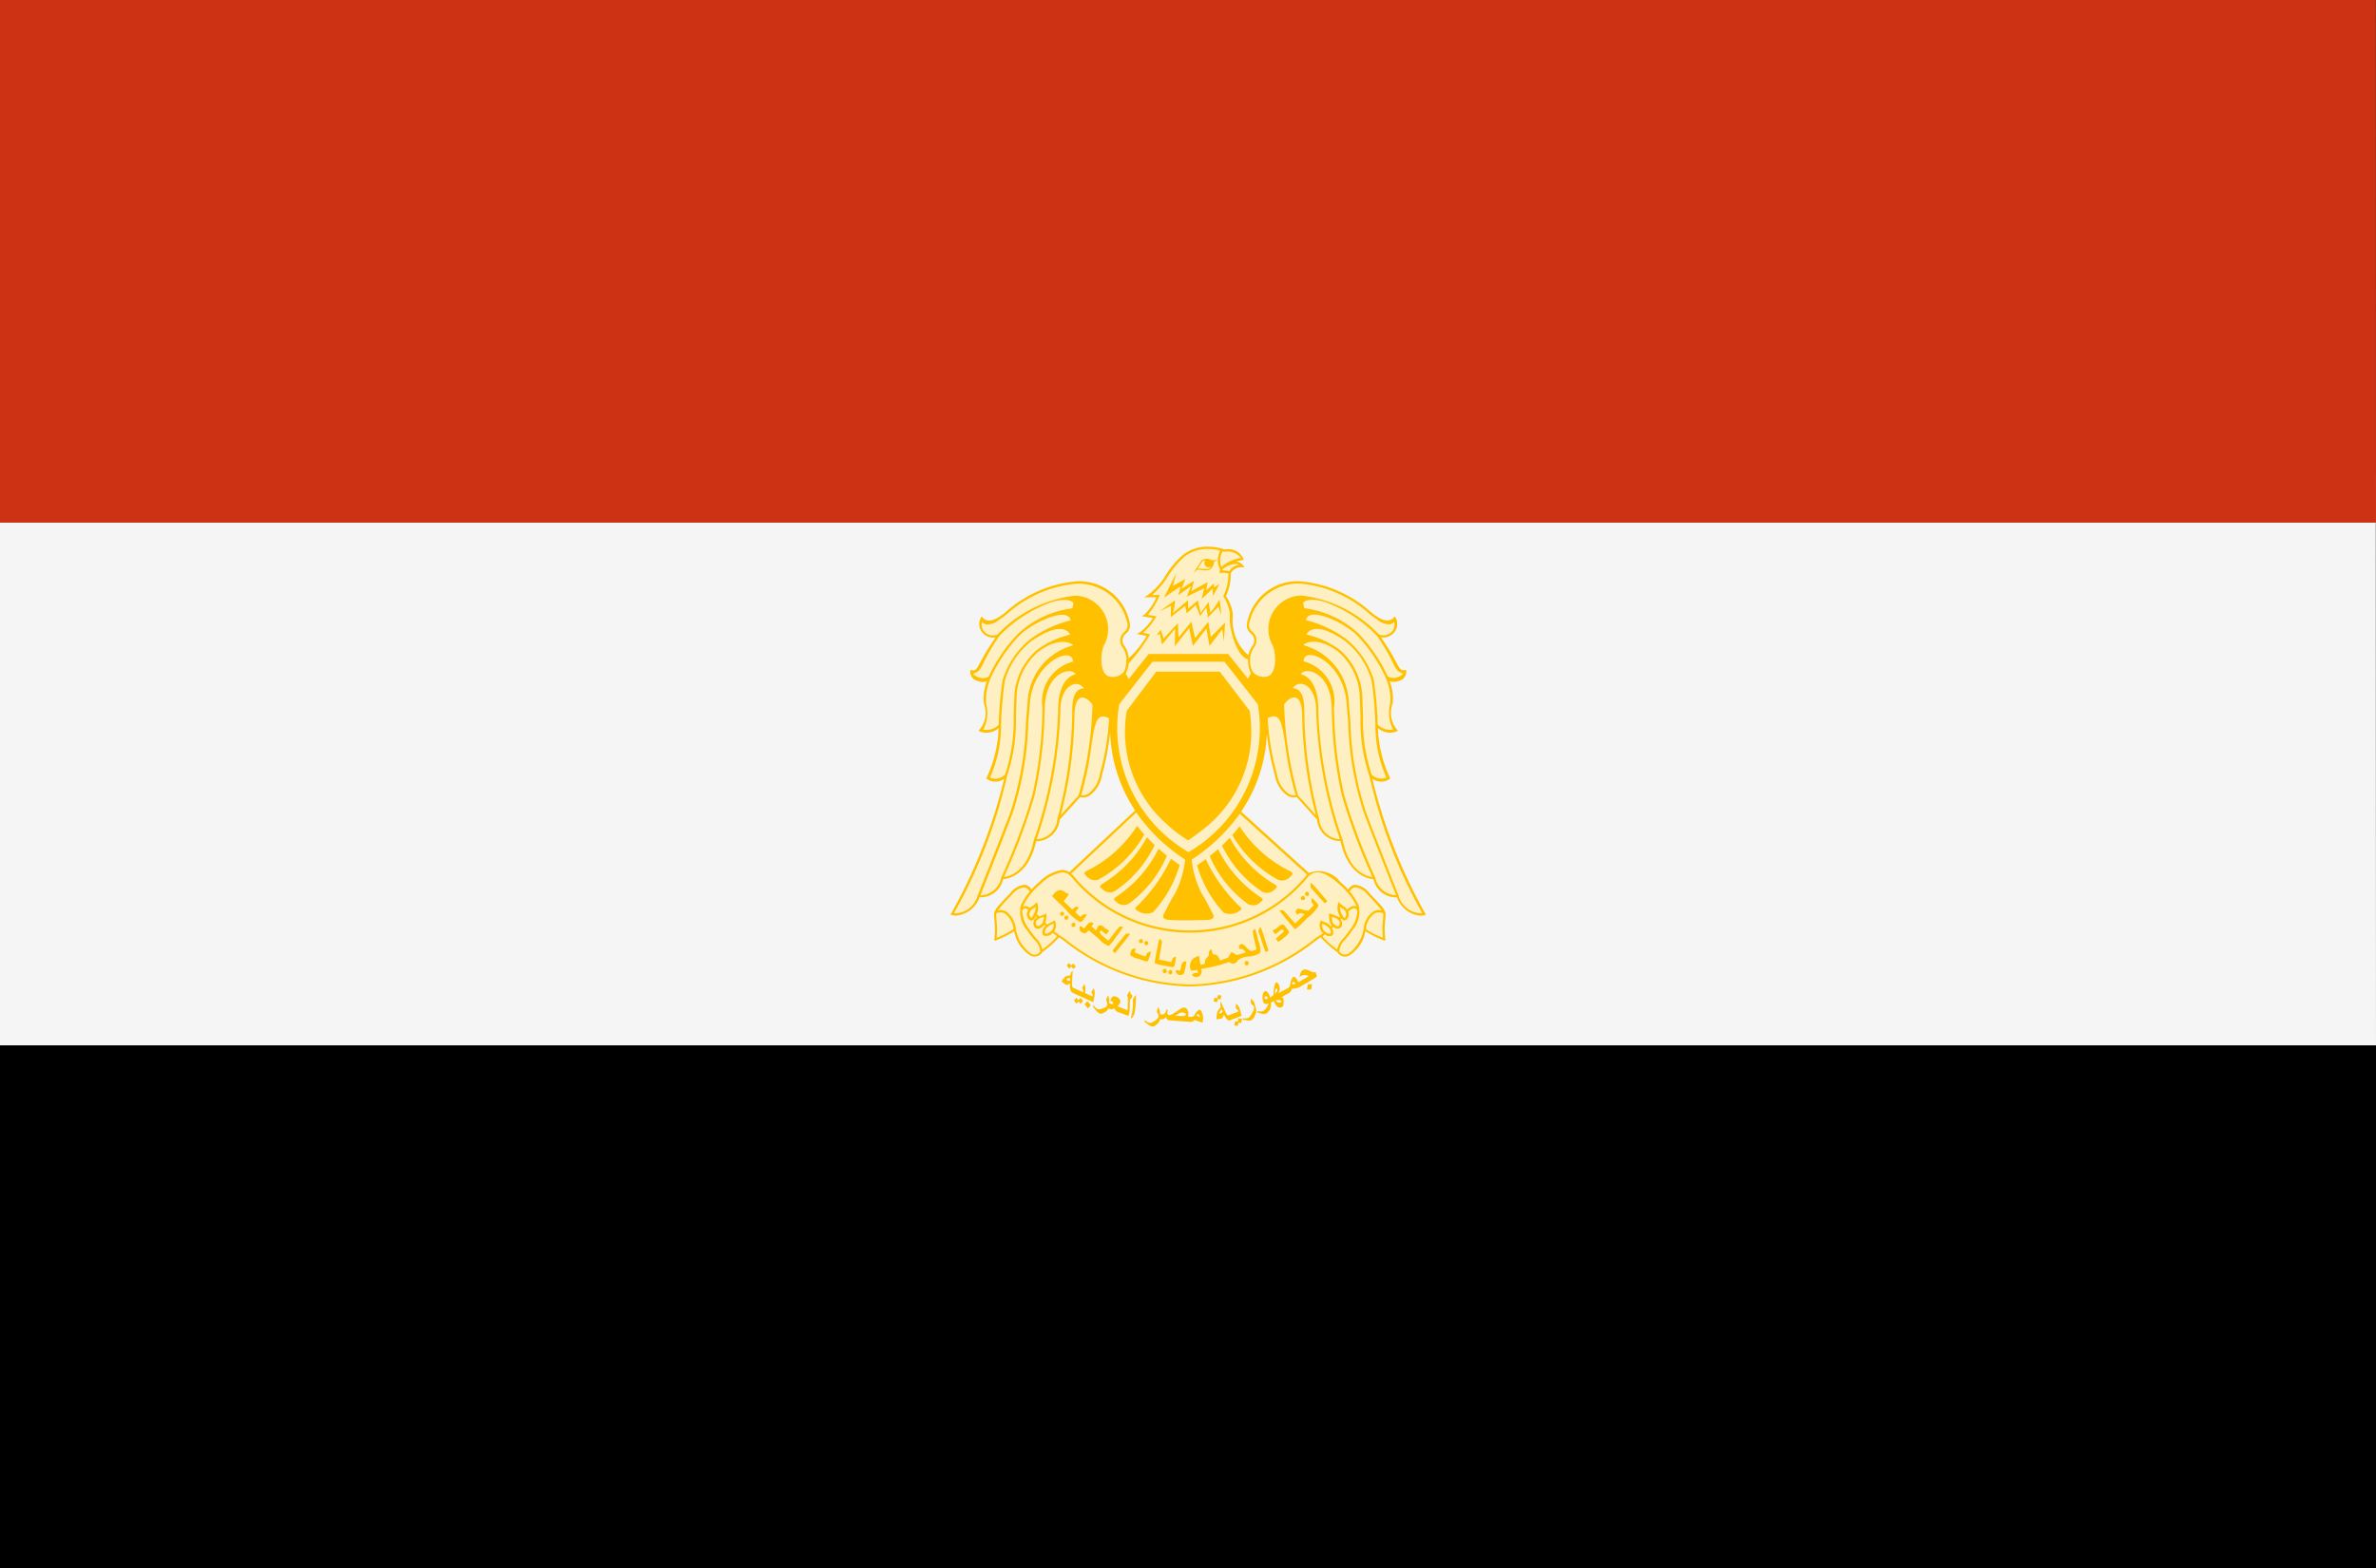 <svg id="country_egypt" xmlns="http://www.w3.org/2000/svg" width="100" height="66" viewBox="0 0 100 66">
  <rect x="0" y="0" width="100" height="66" fill="#333333" stroke="none"/>
<defs>
    <style>
      .cls-1 {
        fill: #f5f5f5;
      }

      .cls-1, .cls-2, .cls-3, .cls-4 {
        fill-rule: evenodd;
      }

      .cls-2 {
        fill: #cd3214;
      }

      .cls-3 {
        fill: #fff0c4;
      }

      .cls-4 {
        fill: #ffc000;
      }
    </style>
  </defs>
  <path class="cls-1" d="M0,20H99.99L100,45H0V20Z"/>
  <rect y="44" width="100" height="22"/>
  <path class="cls-2" d="M0,0H99.99L100,22H0V0Z"/>
  <path class="cls-3" d="M60,38.495l-0.053.018a0.575,0.575,0,0,1-.176.024,1.154,1.154,0,0,1-.983-0.771A0.968,0.968,0,0,1,57.8,37c-0.182-.012-1.076-0.143-1.385-1.6a0.993,0.993,0,0,1-.99-0.908l-0.859-.948A0.541,0.541,0,0,1,54.2,33.5a1.287,1.287,0,0,1-.548-0.87,10.331,10.331,0,0,1-.333-1.686,6.293,6.293,0,0,1-1.087,3.223l2.846,2.574a1.129,1.129,0,0,1,1.323.382l0.043,0.037a2.676,2.676,0,0,1,.29.285l0.012-.016a0.384,0.384,0,0,1,.283-0.185,0.887,0.887,0,0,1,.607.36c0.684,0.716.7,0.73,0.663,1.049l0,0.044a3.435,3.435,0,0,0,0,.836c0.013,0.087-.065.049-0.065,0.049a3.8,3.8,0,0,1-.773-0.386,1.514,1.514,0,0,1-.689,1.033,0.379,0.379,0,0,1-.493-0.149,4.255,4.255,0,0,1-.7-0.626c-0.045.026-.135,0.092-0.23,0.162a8.793,8.793,0,0,1-5.2,1.907H49.99a8.79,8.79,0,0,1-5.2-1.907c-0.095-.069-0.185-0.136-0.23-0.161a4.255,4.255,0,0,1-.7.625,0.378,0.378,0,0,1-.493.149,1.513,1.513,0,0,1-.69-1.032,3.8,3.8,0,0,1-.772.386c-0.077.04-.065-0.049-0.065-0.049a3.419,3.419,0,0,0,0-.836l0-.044c-0.033-.319-0.02-0.333.663-1.049a0.9,0.9,0,0,1,.607-0.36,0.383,0.383,0,0,1,.283.186L43.4,37.443a2.616,2.616,0,0,1,.289-0.285l0.045-.039a1.719,1.719,0,0,1,.944-0.5A0.582,0.582,0,0,1,45,36.7l2.761-2.595a6.3,6.3,0,0,1-1.052-3.257,10.3,10.3,0,0,1-.344,1.777,1.286,1.286,0,0,1-.549.869,0.543,0.543,0,0,1-.369.051l-0.86.947a0.994,0.994,0,0,1-.992.908c-0.31,1.452-1.205,1.583-1.388,1.595a0.97,0.97,0,0,1-.992.764,1.156,1.156,0,0,1-.984.771,0.578,0.578,0,0,1-.176-0.024L40,38.491l0.027-.049a22.126,22.126,0,0,0,2.232-5.676,0.61,0.61,0,0,1-.755-0.008,5.328,5.328,0,0,0,.52-2.124,0.758,0.758,0,0,1-.848.119,1.093,1.093,0,0,0,.228-1.146,1.936,1.936,0,0,1,.128-0.941,0.522,0.522,0,0,1-.371-0.009c-0.028-.008-0.055-0.016-0.079-0.021a0.4,0.4,0,0,1-.245-0.445c0.364,0.087.184-.115,1.059-1.37a0.6,0.6,0,0,1-.581-0.238,0.536,0.536,0,0,1,0-.643s0.18,0.361.7,0.038l0.1-.065c0.046-.029.119-0.087,0.212-0.161a5.124,5.124,0,0,1,2.974-1.29,2.156,2.156,0,0,1,2.248,1.8,0.438,0.438,0,0,1-.16.389,0.378,0.378,0,0,0-.044.567,1.035,1.035,0,0,1,.162.483,4.11,4.11,0,0,0,.747-0.943l-0.419-.083,0.124-.062A2.084,2.084,0,0,0,48.514,26l-0.466-.079,0.112-.066a2.2,2.2,0,0,0,.5-0.728H48.149l0.149-.089a2.866,2.866,0,0,0,.771-0.855,3.751,3.751,0,0,1,.725-0.849A1.644,1.644,0,0,1,50.828,23h0a2.24,2.24,0,0,1,.595.083h0l0.03,0.009c0.039,0.012.068,0.022,0.082,0.028a0.707,0.707,0,0,1,.793.388l0.008,0.048-0.048.007a2.416,2.416,0,0,0-.284.066h0.007a0.411,0.411,0,0,1,.292.152l0.069,0.082-0.107,0a0.509,0.509,0,0,0-.47.247l-0.009.027a2,2,0,0,1-.2.944,1.619,1.619,0,0,1,.289.758c0,0.048,0,.112-0.006.185a1.954,1.954,0,0,0,.659,1.55,1.05,1.05,0,0,1,.146-0.36,0.379,0.379,0,0,0-.044-0.567,0.439,0.439,0,0,1-.159-0.389,2.154,2.154,0,0,1,2.244-1.8,5.108,5.108,0,0,1,2.969,1.291c0.092,0.073.165,0.132,0.211,0.161l0.1,0.065c0.52,0.323.7-.038,0.7-0.038a0.537,0.537,0,0,1,0,.643,0.6,0.6,0,0,1-.58.238c0.874,1.256.693,1.457,1.057,1.371a0.4,0.4,0,0,1-.245.446c-0.024.005-.051,0.013-0.079,0.021a0.52,0.52,0,0,1-.37.009,1.941,1.941,0,0,1,.128.941,1.1,1.1,0,0,0,.227,1.147,0.755,0.755,0,0,1-.847-0.12,5.342,5.342,0,0,0,.519,2.125,0.608,0.608,0,0,1-.754.008,22.17,22.17,0,0,0,2.229,5.68Z"/>
  <path class="cls-4" d="M60.01,38.5l-0.053.018a0.575,0.575,0,0,1-.176.024,1.154,1.154,0,0,1-.983-0.771,0.968,0.968,0,0,1-.99-0.765c-0.182-.011-1.076-0.143-1.385-1.6a0.993,0.993,0,0,1-.99-0.908l-0.858-.948a0.54,0.54,0,0,1-.369-0.051,1.287,1.287,0,0,1-.548-0.87,10.54,10.54,0,0,1-.339-1.755,6.3,6.3,0,0,1-1.083,3.29l2.855,2.582a1.129,1.129,0,0,1,1.315.375l0.043,0.037a2.671,2.671,0,0,1,.29.285l0.012-.016a0.384,0.384,0,0,1,.283-0.185,0.887,0.887,0,0,1,.607.36c0.684,0.716.7,0.73,0.663,1.049l0,0.044a3.435,3.435,0,0,0,0,.836c0.013,0.087-.065.049-0.065,0.049a3.8,3.8,0,0,1-.773-0.386,1.513,1.513,0,0,1-.689,1.032,0.379,0.379,0,0,1-.493-0.149,4.264,4.264,0,0,1-.7-0.626c-0.045.026-.135,0.093-0.23,0.162a8.794,8.794,0,0,1-5.2,1.907H50a8.79,8.79,0,0,1-5.2-1.907c-0.095-.069-0.185-0.136-0.23-0.162a4.252,4.252,0,0,1-.7.625,0.378,0.378,0,0,1-.493.149,1.512,1.512,0,0,1-.69-1.032,3.8,3.8,0,0,1-.772.386c-0.077.04-.065-0.049-0.065-0.049a3.429,3.429,0,0,0,0-.836l0-.044c-0.033-.319-0.02-0.333.663-1.049a0.9,0.9,0,0,1,.607-0.36,0.384,0.384,0,0,1,.283.186l0.012,0.016a2.616,2.616,0,0,1,.289-0.285l0.045-.039a1.719,1.719,0,0,1,.944-0.5,0.582,0.582,0,0,1,.314.094l2.768-2.6a6.308,6.308,0,0,1-1.051-3.308,10.615,10.615,0,0,1-.347,1.829,1.286,1.286,0,0,1-.549.869,0.542,0.542,0,0,1-.369.051l-0.86.947a0.994,0.994,0,0,1-.992.908c-0.31,1.452-1.205,1.583-1.388,1.595a0.97,0.97,0,0,1-.992.764,1.156,1.156,0,0,1-.984.771,0.573,0.573,0,0,1-.176-0.024L40.006,38.5l0.027-.049a22.122,22.122,0,0,0,2.233-5.676,0.61,0.61,0,0,1-.755-0.008,5.328,5.328,0,0,0,.52-2.124,0.758,0.758,0,0,1-.848.119,1.093,1.093,0,0,0,.228-1.146,1.936,1.936,0,0,1,.128-0.941,0.522,0.522,0,0,1-.371-0.009c-0.028-.008-0.055-0.016-0.079-0.021a0.4,0.4,0,0,1-.245-0.445c0.364,0.087.184-.115,1.059-1.37a0.6,0.6,0,0,1-.581-0.238,0.535,0.535,0,0,1,0-.643s0.18,0.361.7,0.038l0.1-.065c0.047-.029.119-0.087,0.212-0.161a5.123,5.123,0,0,1,2.974-1.29,2.156,2.156,0,0,1,2.248,1.8,0.438,0.438,0,0,1-.16.389,0.378,0.378,0,0,0-.044.567,0.994,0.994,0,0,1,.151.484,3.945,3.945,0,0,0,.758-0.944l-0.419-.083,0.124-.062a2.082,2.082,0,0,0,.557-0.607l-0.466-.079,0.112-.066a2.2,2.2,0,0,0,.5-0.728H48.155l0.149-.089a2.867,2.867,0,0,0,.771-0.855,3.749,3.749,0,0,1,.725-0.849,1.643,1.643,0,0,1,1.033-.337h0a2.237,2.237,0,0,1,.595.083h0l0.03,0.009c0.04,0.012.068,0.022,0.082,0.027a0.707,0.707,0,0,1,.793.388l0.008,0.048-0.048.007a2.459,2.459,0,0,0-.284.066H52.02a0.411,0.411,0,0,1,.292.152l0.069,0.082-0.107,0a0.509,0.509,0,0,0-.47.247l-0.009.027a2,2,0,0,1-.2.944,1.619,1.619,0,0,1,.289.758c0,0.048,0,.112-0.006.185a1.942,1.942,0,0,0,.66,1.546,1.047,1.047,0,0,1,.144-0.355,0.379,0.379,0,0,0-.044-0.567,0.439,0.439,0,0,1-.159-0.389,2.154,2.154,0,0,1,2.244-1.8,5.109,5.109,0,0,1,2.969,1.291c0.092,0.074.165,0.132,0.211,0.161L58,25.983c0.52,0.323.7-.038,0.7-0.038a0.537,0.537,0,0,1,0,.643,0.6,0.6,0,0,1-.58.238c0.874,1.256.693,1.457,1.057,1.371a0.4,0.4,0,0,1-.244.446c-0.024.005-.051,0.013-0.079,0.021a0.521,0.521,0,0,1-.37.009,1.941,1.941,0,0,1,.128.941,1.1,1.1,0,0,0,.227,1.147,0.755,0.755,0,0,1-.846-0.12,5.341,5.341,0,0,0,.518,2.125,0.608,0.608,0,0,1-.754.008,22.177,22.177,0,0,0,2.229,5.68Zm-2.141-1.589h0l0.013,0.029a0.921,0.921,0,0,0,.876.741c-0.144-.361-1-2.511-1.358-3.471a13.3,13.3,0,0,1-.657-3.8c-0.021-.266-0.046-0.545-0.069-0.838-0.137-1.737-1.809-2.425-1.808-1.736a1.735,1.735,0,0,1,1.277,1.952c0,0.046,0,.105.006,0.176a17.367,17.367,0,0,0,.421,3.494A25.515,25.515,0,0,0,57.869,36.915ZM56.49,35.306l0.007,0,0.01,0.048c0.271,1.344,1.016,1.533,1.255,1.559a25.225,25.225,0,0,1-1.284-3.424,17.454,17.454,0,0,1-.424-3.514c0-.071,0-0.13-0.006-0.176-0.027-1.516-1.115-1.751-1.3-1.422,0.269,0.066.756,0.357,0.738,1.608A18.274,18.274,0,0,0,56.49,35.306Zm-0.968-.835a0.906,0.906,0,0,0,.873.851,18.388,18.388,0,0,1-1-5.341c0.028-1.18-.729-1.42-0.982-1.014,0.187,0.017.5,0.079,0.484,1.045a17.786,17.786,0,0,0,.624,4.458h0Zm-0.89-.991,0.752,0.837a17.562,17.562,0,0,1-.581-4.306c-0.051-.913-0.5-0.711-0.756-0.363A15.348,15.348,0,0,0,54.632,33.48Zm-0.882-.867a1.224,1.224,0,0,0,.5.808,0.445,0.445,0,0,0,.283.049,13.788,13.788,0,0,1-.422-1.971c-0.154-1.178-.246-1.515-0.757-1.273A11.038,11.038,0,0,0,53.75,32.613ZM58.2,39.47a3.52,3.52,0,0,1,.008-0.776l0-.044a0.558,0.558,0,0,0,0-.211l-0.007,0a0.421,0.421,0,0,0-.356.012,0.917,0.917,0,0,0-.361.658A3.464,3.464,0,0,0,58.2,39.47Zm-1.457.676a1.6,1.6,0,0,0,.649-1.05h0a1.006,1.006,0,0,1,.411-0.731,0.491,0.491,0,0,1,.352-0.043,6.2,6.2,0,0,0-.58-0.646,0.809,0.809,0,0,0-.533-0.331,0.3,0.3,0,0,0-.213.148l-0.024.032a2.559,2.559,0,0,1,.374.575,1.162,1.162,0,0,1-.244,1.032,4.842,4.842,0,0,1-.316.414,0.755,0.755,0,0,0-.253.5A0.284,0.284,0,0,0,56.74,40.146Zm-0.465-.182a0.941,0.941,0,0,1,.269-0.478,4.762,4.762,0,0,0,.31-0.406,1.31,1.31,0,0,0,.27-0.761,0.2,0.2,0,0,0-.133-0.094,0.488,0.488,0,0,0-.25.15,0.312,0.312,0,0,1-.026.277c-0.105.138-.194,0.1-0.262,0.012l-0.035.035a0.277,0.277,0,0,1,.022.328,0.214,0.214,0,0,1-.321-0.017c-0.028.028-.045,0.043-0.068,0.066a0.268,0.268,0,0,1,.031.295,0.271,0.271,0,0,1-.315-0.043l-0.034.026-0.078.059A3.6,3.6,0,0,0,56.276,39.963Zm0.382-1.5a0.274,0.274,0,0,0-.114-0.189q-0.066-.055-0.137-0.1a0.411,0.411,0,0,0,.018.2,1.078,1.078,0,0,0,.117.229,0.133,0.133,0,0,0,.038.034,0.091,0.091,0,0,0,.048-0.046A0.2,0.2,0,0,0,56.657,38.462Zm-0.3.488A0.184,0.184,0,0,0,56.3,38.7a0.392,0.392,0,0,0-.207-0.093l-0.05-.009h0a1.732,1.732,0,0,0,.052.242,0.619,0.619,0,0,0,.114.108,0.2,0.2,0,0,0,.086.036,0.061,0.061,0,0,0,.06-0.03h0Zm-0.72-.065h0c0,0.007,0,.014,0,0.022a0.446,0.446,0,0,0,.064.243,0.534,0.534,0,0,0,.194.137,0.109,0.109,0,0,0,.109,0,0.222,0.222,0,0,0,0-.092,0.345,0.345,0,0,0-.12-0.183h0a0.627,0.627,0,0,0-.19-0.109l-0.051-.015h0ZM43.87,39.963a3.579,3.579,0,0,0,.621-0.553l-0.078-.059c-0.035-.026-0.07-0.053-0.11-0.085a0.329,0.329,0,0,1-.4.1A0.321,0.321,0,0,1,44,38.977l-0.046-.048c-0.067.078-.255,0.264-0.407,0.1h0a0.293,0.293,0,0,1,.059-0.4,0.277,0.277,0,0,1,.033-0.015l-0.045-.045c-0.07.136-.181,0.275-0.323,0.089A0.319,0.319,0,0,1,43.28,38.3a0.422,0.422,0,0,0-.124-0.072h0a0.2,0.2,0,0,0-.133.094,1.313,1.313,0,0,0,.271.761,4.8,4.8,0,0,0,.31.406A0.94,0.94,0,0,1,43.87,39.963ZM44.292,38.9a0.624,0.624,0,0,0-.19.109h0a0.346,0.346,0,0,0-.12.183,0.218,0.218,0,0,0,0,.092,0.109,0.109,0,0,0,.109,0,0.534,0.534,0,0,0,.194-0.137,0.445,0.445,0,0,0,.064-0.243c0-.007,0-0.014,0-0.021h0ZM43.937,38.6h0l-0.05.009a0.393,0.393,0,0,0-.207.093,0.184,0.184,0,0,0-.056.251h0a0.061,0.061,0,0,0,.06.03,0.2,0.2,0,0,0,.086-0.036,0.619,0.619,0,0,0,.114-0.108A1.717,1.717,0,0,0,43.937,38.6Zm-0.358-.428h0q-0.071.049-.137,0.1a0.274,0.274,0,0,0-.114.189,0.2,0.2,0,0,0,.029.124,0.092,0.092,0,0,0,.048.046,0.133,0.133,0,0,0,.038-0.034,1.065,1.065,0,0,0,.117-0.229,0.411,0.411,0,0,0,.019-0.2h0Zm-1.642.27a0.56,0.56,0,0,0,0,.211l0,0.045a3.507,3.507,0,0,1,.008.776,3.159,3.159,0,0,0,.711-0.37,0.912,0.912,0,0,0-.36-0.653,0.417,0.417,0,0,0-.355-0.012Zm1.381-.946a0.3,0.3,0,0,0-.213-0.148,0.819,0.819,0,0,0-.533.331,6.2,6.2,0,0,0-.58.646,0.49,0.49,0,0,1,.352.043,1.006,1.006,0,0,1,.411.731h0a1.6,1.6,0,0,0,.65,1.05,0.281,0.281,0,0,0,.376-0.1,0.756,0.756,0,0,0-.253-0.5,4.857,4.857,0,0,1-.316-0.414,1.164,1.164,0,0,1-.245-1.03,2.55,2.55,0,0,1,.375-0.578C43.334,37.514,43.326,37.5,43.317,37.492Zm1.369-.774h0a1.648,1.648,0,0,0-.884.481l-0.045.039a2.068,2.068,0,0,0-.295.294l-0.006.006h0a2.418,2.418,0,0,0-.4.6c0,0.009,0,.018-0.007.027a0.2,0.2,0,0,1,.1-0.033,0.359,0.359,0,0,1,.2.084c0.009-.008.011-0.017,0.021-0.025a1.178,1.178,0,0,0,.27-0.222,0.643,0.643,0,0,1,.02.443l-0.025.058,0.092,0.095a1.355,1.355,0,0,0,.312-0.118,1.024,1.024,0,0,1-.046.394l0.068,0.07a3.263,3.263,0,0,0,.331-0.179,0.5,0.5,0,0,1-.023.469c0.036,0.029.067,0.053,0.1,0.076s0.069,0.051.112,0.085a1.686,1.686,0,0,1,.275.184,8.648,8.648,0,0,0,5.217,1.889h0.075a8.7,8.7,0,0,0,5.142-1.889,1.678,1.678,0,0,1,.275-0.184c0.043-.035.079-0.061,0.112-0.086l0.008-.006a0.66,0.66,0,0,1-.061-0.043,0.5,0.5,0,0,1-.032-0.5c0.038,0.067.185,0.053,0.362,0.2a0.358,0.358,0,0,1,.044.068l0.05-.049C56.02,38.915,56,38.892,56,38.892a1.032,1.032,0,0,1-.059-0.448,2.187,2.187,0,0,1,.423.17l0.037-.038c-0.037-.067-0.067-0.135-0.08-0.167a0.643,0.643,0,0,1,.02-0.443,1.181,1.181,0,0,0,.271.221,0.445,0.445,0,0,1,.085.1,0.491,0.491,0,0,1,.3-0.159,0.2,0.2,0,0,1,.1.033c0-.009,0-0.019-0.008-0.028a2.417,2.417,0,0,0-.4-0.594h0l-0.007-.007a2.132,2.132,0,0,0-.295-0.294L56.345,37.2c-0.26-.226-0.867-0.755-1.285-0.3a6.456,6.456,0,0,1-9.975,0A0.51,0.51,0,0,0,44.686,36.719Zm0.39,0.057a0.636,0.636,0,0,1,.078.058,6.362,6.362,0,0,0,9.837,0c0.008-.008.016-0.011,0.024-0.019l-2.838-2.566a7.372,7.372,0,0,1-2.024,1.929,3.931,3.931,0,0,0,.425,1.43,8.906,8.906,0,0,1,.428.788c0.035,0.064.222,0.3-.207,0.325l-0.783.015s-0.5,0-.787-0.015c-0.428-.03-0.241-0.261-0.206-0.325a8.812,8.812,0,0,1,.428-0.788,3.942,3.942,0,0,0,.426-1.433A7.354,7.354,0,0,1,47.822,34.2Zm4.943-.91a6.041,6.041,0,0,0,2.919-6.224l-1.406-1.793H48.505l-1.4,1.793A6.045,6.045,0,0,0,50.019,35.866Zm-4.24-2.444a1.223,1.223,0,0,0,.5-0.807,11.014,11.014,0,0,0,.4-2.386c-0.511-.241-0.6.095-0.758,1.272a13.762,13.762,0,0,1-.422,1.97A0.447,0.447,0,0,0,45.779,33.421Zm-0.386.059a15.3,15.3,0,0,0,.586-3.829c-0.261-.348-0.706-0.55-0.757.362a17.511,17.511,0,0,1-.582,4.3Zm-0.892.99h0a17.732,17.732,0,0,0,.625-4.455c-0.017-.966.3-1.028,0.485-1.044-0.253-.406-1.011-0.166-0.984,1.013a18.333,18.333,0,0,1-1,5.337A0.907,0.907,0,0,0,44.5,34.471Zm-0.987.881,0.01-.047,0.007,0a18.22,18.22,0,0,0,1-5.32c-0.018-1.25.47-1.541,0.739-1.607-0.181-.328-1.27-0.093-1.3,1.421,0,0.046,0,.1-0.006.175a17.4,17.4,0,0,1-.424,3.512,25.167,25.167,0,0,1-1.287,3.422C42.5,36.883,43.243,36.694,43.514,35.351Zm-1.378,1.59,0.013-.029h0a25.487,25.487,0,0,0,1.3-3.448,17.312,17.312,0,0,0,.422-3.492c0-.071,0-0.13.006-0.176a1.734,1.734,0,0,1,1.28-1.95c0-.688-1.674,0-1.811,1.735-0.024.293-.048,0.571-0.069,0.837a13.251,13.251,0,0,1-.658,3.8c-0.359.96-1.216,3.108-1.36,3.468A0.923,0.923,0,0,0,42.137,36.942Zm-1.991,1.5a1.011,1.011,0,0,0,1-.744c0.027-.067.993-2.483,1.38-3.517a13.182,13.182,0,0,0,.653-3.77c0.022-.266.044-0.545,0.07-0.838a2.576,2.576,0,0,1,1.817-2.382c0.043-.016.076-0.029,0.1-0.041-0.064-.069-0.6-0.384-1.482.294a2.628,2.628,0,0,0-.9,2.008c-0.015.255-.021,0.5-0.027,0.736a7.17,7.17,0,0,1-.37,2.454h0A21.213,21.213,0,0,1,40.146,38.442Zm1.521-5.715A0.558,0.558,0,0,0,42.3,32.6a7.1,7.1,0,0,0,.362-2.416c0.006-.237.012-0.483,0.027-0.739a2.751,2.751,0,0,1,.94-2.076,3.755,3.755,0,0,1,1.3-.629l0.113-.035c0,0.04-.219-0.69-1.612.267a3.258,3.258,0,0,0-1.137,1.67,15.8,15.8,0,0,0-.162,1.877h0A5.352,5.352,0,0,1,41.667,32.727ZM41.5,29.6a1.545,1.545,0,0,1-.116,1.113,0.728,0.728,0,0,0,.649-0.207,16.006,16.006,0,0,1,.163-1.873A3.564,3.564,0,0,1,43.369,26.9a4.853,4.853,0,0,1,1.692-.789c-0.128-.622-1.671.143-2.156,0.638A6.5,6.5,0,0,0,41.7,28.526l0,0,0,0A2.3,2.3,0,0,0,41.5,29.6Zm-0.54-1.237a0.552,0.552,0,0,0,.651.123h0a6.607,6.607,0,0,1,1.225-1.8,4.089,4.089,0,0,1,2.3-1.08v0c0.015-.077.029-0.139,0.039-0.172,0.038-.133-0.3-0.291-0.949-0.076a5.741,5.741,0,0,0-2.173,1.418h0C41.2,28.027,41.413,28.2,40.961,28.358Zm6.451-.578a0.923,0.923,0,0,0-.143-0.505,0.471,0.471,0,0,1,.054-0.681,0.35,0.35,0,0,0,.137-0.308A2.106,2.106,0,0,0,45.3,24.569a5.041,5.041,0,0,0-2.911,1.269c-0.1.078-.169,0.135-0.22,0.167l-0.1.064a0.81,0.81,0,0,1-.567.217,0.312,0.312,0,0,1-.167-0.112,0.409,0.409,0,0,0,.049.358,0.487,0.487,0,0,0,.6.173,5.333,5.333,0,0,1,3.251-1.631,1.408,1.408,0,0,1,1.248,2.05c-0.156.233-.248,1.235,0.2,1.352a0.607,0.607,0,0,0,.624-0.208,1.2,1.2,0,0,0,.1-0.4L47.391,27.8C47.4,27.795,47.406,27.784,47.412,27.781Zm4.819-4.3a0.715,0.715,0,0,0-.689-0.261H51.531l-0.011,0-0.056-.02a0.724,0.724,0,0,0-.058.662A1.606,1.606,0,0,1,52.231,23.485Zm-0.074.294a0.31,0.31,0,0,0-.145-0.046,0.951,0.951,0,0,0-.565.239l0,0.016c0,0.01,0,.015,0,0.023h0.037a1.217,1.217,0,0,1,.253.034A0.531,0.531,0,0,1,52.158,23.779Zm0.368,3.97c-0.479-.111-0.785-1.283-0.766-1.724,0-.072.006-0.134,0.006-0.181a1.629,1.629,0,0,0-.268-0.726L51.484,25.1l0.009-.024a2.078,2.078,0,0,0,.21-0.937,0.793,0.793,0,0,0-.308-0.023l-0.065.014,0.009-.084a0.438,0.438,0,0,1,.011-0.077l0-.009a0.792,0.792,0,0,1,.016-0.783,2.147,2.147,0,0,0-.532-0.07h0a1.551,1.551,0,0,0-.975.317,3.681,3.681,0,0,0-.7.828,3.564,3.564,0,0,1-.671.794h0.328l-0.031.067a3.226,3.226,0,0,1-.477.768l0.374,0.063L48.64,26a2.887,2.887,0,0,1-.531.635L48.4,26.7l-0.028.056a6.894,6.894,0,0,1-.863,1.159,1.3,1.3,0,0,1-.131.442,2.113,2.113,0,0,1,.126.225l0.839-1.053h3.349l0.032,0.04,0.8,1a2.115,2.115,0,0,1,.123-0.22A1.332,1.332,0,0,1,52.526,27.749Zm6.1-1.224a0.41,0.41,0,0,0,.049-0.358,0.312,0.312,0,0,1-.166.112,0.807,0.807,0,0,1-.566-0.218L57.848,26c-0.05-.032-0.121-0.088-0.219-0.167a5.027,5.027,0,0,0-2.906-1.269,2.1,2.1,0,0,0-2.153,1.719,0.35,0.35,0,0,0,.136.308,0.472,0.472,0,0,1,.054.682,1.037,1.037,0,0,0-.045.992,0.605,0.605,0,0,0,.623.208c0.446-.117.354-1.12,0.2-1.353a1.409,1.409,0,0,1,1.246-2.052A5.319,5.319,0,0,1,58.028,26.7,0.486,0.486,0,0,0,58.627,26.526Zm0.429,1.829c-0.45-.157-0.237-0.331-1.09-1.583h0A5.727,5.727,0,0,0,55.8,25.352c-0.651-.215-0.985-0.057-0.947.076,0.01,0.033.024,0.095,0.039,0.172v0a4.077,4.077,0,0,1,2.295,1.08,6.614,6.614,0,0,1,1.223,1.8h0A0.55,0.55,0,0,0,59.056,28.354Zm-0.423,2.351a1.549,1.549,0,0,1-.115-1.113,2.311,2.311,0,0,0-.194-1.07l0,0,0,0a6.505,6.505,0,0,0-1.206-1.779c-0.484-.5-2.024-1.261-2.152-0.639a4.838,4.838,0,0,1,1.689.79,3.566,3.566,0,0,1,1.169,1.73,16.066,16.066,0,0,1,.163,1.874A0.726,0.726,0,0,0,58.632,30.706Zm-0.281,2.02a5.364,5.364,0,0,1-.461-2.207h0a15.834,15.834,0,0,0-.162-1.879,3.26,3.26,0,0,0-1.135-1.671c-1.39-.958-1.612-0.227-1.609-0.267L55.1,26.736a3.741,3.741,0,0,1,1.3.629,2.755,2.755,0,0,1,.939,2.078c0.015,0.257.021,0.5,0.027,0.74a7.122,7.122,0,0,0,.361,2.418A0.556,0.556,0,0,0,58.351,32.726Zm-0.72-.085h0a7.188,7.188,0,0,1-.37-2.456c-0.006-.237-0.012-0.481-0.027-0.736a2.632,2.632,0,0,0-.9-2.009c-0.884-.678-1.416-0.363-1.479-0.294,0.026,0.012.06,0.025,0.1,0.041a2.576,2.576,0,0,1,1.814,2.383c0.026,0.293.048,0.572,0.069,0.838a13.221,13.221,0,0,0,.651,3.773c0.386,1.034,1.35,3.452,1.377,3.519a1.009,1.009,0,0,0,1,.745A21.26,21.26,0,0,1,57.631,32.641ZM51.444,26.49l-0.54.7-0.129-.731-0.569.729-0.158-.752-0.6.767,0.01-.737-0.551.659-0.092-.439-0.136.061,0.167-.242,0.129,0.371,0.6-.642,0.023,0.6,0.543-.664,0.155,0.691,0.557-.689,0.108,0.639,0.6-.606L51.51,27Zm-0.6-.5-0.072-.423-0.258.363-0.189-.462-0.379.348-0.068-.311-0.606.47,0.015-.477-0.485.235s0.591-.416.651-0.469a1.994,1.994,0,0,1-.091.545L50,25.265l0.014,0.35,0.4-.345L50.533,25.8s0.308-.423.331-0.461a3.834,3.834,0,0,1,.069.45,3.038,3.038,0,0,0,.387-0.547,3.535,3.535,0,0,1,.077.641l-0.118-.353Zm0.188-1.222a3.385,3.385,0,0,1-.464.435c0.023-.076.114-0.447,0.114-0.447l-0.735.363,0.179-.45-0.528.382,0.091-.371-0.7.477,0.515-1.03-0.136.53,0.523-.288-0.167.416,0.53-.341-0.114.439,0.681-.379-0.053.348,0.312-.287L51.1,24.722l0.228-.141-0.273.5Zm-0.009-.9a0.29,0.29,0,0,1-.2.137h0c-0.161.021-.3-0.034-0.444-0.025h0c-0.042.041-.085,0.089-0.132,0.129,0.063-.159.181-0.263,0.27-0.44a0.2,0.2,0,0,1,.122-0.111,0.32,0.32,0,0,1,.316.007,0.713,0.713,0,0,0,.28,0,0.39,0.39,0,0,1-.142.076A0.434,0.434,0,0,1,51.025,23.872Zm-0.164.011a0.171,0.171,0,0,1-.168-0.172,0.167,0.167,0,0,1,.041-0.11,0.282,0.282,0,0,0-.081.013,0.164,0.164,0,0,0-.092.085h0a1.819,1.819,0,0,1-.147.228,3.317,3.317,0,0,0,.4.026,0.229,0.229,0,0,0,.164-0.112s0-.011.006-0.015A0.163,0.163,0,0,1,50.861,23.883Zm-2.194,4.393h2.674l1.25,1.64a5.184,5.184,0,0,1-1.738,4.823c-0.094.084-.585,0.473-0.846,0.639l0,0a5.784,5.784,0,0,1-.916-0.7,5.183,5.183,0,0,1-1.666-4.76Zm-0.5,6.852a4.977,4.977,0,0,1-1.932,1.9,0.456,0.456,0,0,1-.527-0.172c-0.138-.118-0.054-0.153.153-0.256a5.289,5.289,0,0,0,2-1.833Q48.007,34.951,48.164,35.128Zm-1.671,2.016a5.135,5.135,0,0,0,1.776-1.9h0q0.159,0.17.327,0.33a4.814,4.814,0,0,1-1.7,1.953,0.453,0.453,0,0,1-.526-0.123C46.227,37.3,46.306,37.262,46.493,37.144Zm1.777-1.9h0Zm-1.186,2.432a5.092,5.092,0,0,0,1.677-1.951q0.172,0.153.351,0.3A4.85,4.85,0,0,1,47.5,38.045a0.454,0.454,0,0,1-.532-0.1C46.822,37.843,46.9,37.8,47.083,37.676Zm0.866,0.374a6.788,6.788,0,0,0,1.329-1.9q0.181,0.136.369,0.261A4.95,4.95,0,0,1,48.526,38.4a0.666,0.666,0,0,1-.669-0.079C47.7,38.231,47.8,38.207,47.95,38.049Zm2.795-1.885h0a6.79,6.79,0,0,0,1.334,1.9c0.153,0.162.246,0.187,0.093,0.276a0.681,0.681,0,0,1-.669.079,4.955,4.955,0,0,1-1.123-2Q50.565,36.3,50.744,36.164Zm0.168-.128q0.18-.141.352-0.293h0a5.148,5.148,0,0,0,1.681,1.952c0.187,0.123.266,0.167,0.118,0.266a0.445,0.445,0,0,1-.532.1A4.853,4.853,0,0,1,50.912,36.036Zm0.518-.444q0.169-.159.328-0.329a5.127,5.127,0,0,0,1.778,1.9c0.192,0.113.27,0.152,0.128,0.261a0.454,0.454,0,0,1-.527.123A4.885,4.885,0,0,1,51.43,35.592Zm0.434-.443q0.158-.178.305-0.366a5.287,5.287,0,0,0,2.007,1.829c0.2,0.1.29,0.138,0.153,0.261a0.465,0.465,0,0,1-.532.167A4.954,4.954,0,0,1,51.864,35.149Zm-7.1,2.79,0.182,0.173,0.182,0.173,0.052-.05a0.458,0.458,0,0,1,.073-0.059,0.294,0.294,0,0,1,.146.01,0.381,0.381,0,0,1-.069.113l-0.078.1,0.109,0.1,0.109,0.1,0.055-.054a0.143,0.143,0,0,1,.125-0.055c0.12,0,.118.008-0.024,0.179a0.3,0.3,0,0,1-.164.152,2.2,2.2,0,0,1-.609-0.539c-0.313-.3-0.57-0.548-0.571-0.556a0.5,0.5,0,0,1,.074-0.1,0.365,0.365,0,0,1,.146-0.122,0.24,0.24,0,0,1,.291.035,0.639,0.639,0,0,0,.142.077,0.117,0.117,0,0,1,.047.016,0.554,0.554,0,0,1-.1.154Zm-0.481-.2h0Zm0.5,0.718a0.077,0.077,0,0,1-.08.093,0.072,0.072,0,0,1-.085-0.078h0A0.083,0.083,0,1,1,44.789,38.455Zm0.158,0.1a0.112,0.112,0,0,1,0,.132,0.1,0.1,0,0,1-.122.013,0.107,0.107,0,0,1-.023-0.062,0.115,0.115,0,0,1,.021-0.07A0.1,0.1,0,0,1,44.947,38.56ZM45.2,38.842a0.06,0.06,0,0,1,.057.054,0.086,0.086,0,0,1-.076.118,0.066,0.066,0,0,1-.084-0.073A0.087,0.087,0,0,1,45.2,38.842Zm0.351,0.185,0.075,0.058,0.1-.125c0.113-.14.134-0.15,0.241-0.127,0.066,0.014.066,0.019,0.01,0.106l-0.036.055,0.094,0.085,0.094,0.085,0.016-.039c0.088-.21.172-0.23,0.34-0.081a0.362,0.362,0,0,0,.14.093,0.081,0.081,0,0,1,.051.026,0.4,0.4,0,0,1-.107.154c-0.017.011-.039,0-0.122-0.073-0.108-.091-0.125-0.1-0.148-0.04s0.007,0.111.187,0.258l0.163,0.133,0.225-.292c0.124-.161.236-0.3,0.247-0.3a0.2,0.2,0,0,1,.143.017,3.973,3.973,0,0,1-.282.4,1.964,1.964,0,0,1-.319.4,1.122,1.122,0,0,1-.438-0.325l-0.406-.334-0.053.056a0.23,0.23,0,0,1-.091.063,0.225,0.225,0,0,1-.226-0.128,0.18,0.18,0,0,1,.007-0.167A0.137,0.137,0,0,1,45.552,39.027Zm1.831,0.279,0.089-.008a0.093,0.093,0,0,1,.09.013,4.278,4.278,0,0,1-.316.413l-0.318.393-0.051-.041a0.171,0.171,0,0,1-.052-0.055c0-.008.125-0.173,0.278-0.365Zm0.208,0.771a0.173,0.173,0,0,1,.15-0.151c0.057-.012.059-0.006,0.033,0.1l-0.017.065,0.221,0.086c0.245,0.1.242,0.095,0.272,0a0.135,0.135,0,0,1,.086-0.09c0.117-.061.12-0.049,0.05,0.17-0.086.266-.047,0.258-0.465,0.1a0.693,0.693,0,0,1-.347-0.156h0A0.2,0.2,0,0,1,47.591,40.077Zm1.273-.509,0.045,0.061-0.063.379-0.063.379,0.259,0.055L49.3,40.5l0.021-.071a0.487,0.487,0,0,1,.035-0.091,0.238,0.238,0,0,1,.136-0.068,0.969,0.969,0,0,1-.026.206c-0.051.277-.008,0.263-0.484,0.162a1.312,1.312,0,0,1-.386-0.1h0c-0.007-.042.189-1.022,0.2-1.024A0.159,0.159,0,0,1,48.864,39.568ZM48.975,40.8a0.067,0.067,0,0,1,.115.022,0.081,0.081,0,0,1-.025.124,0.068,0.068,0,0,1-.11-0.022h0A0.075,0.075,0,0,1,48.975,40.8Zm0.365,0.138a0.1,0.1,0,0,1-.1.078,0.1,0.1,0,0,1-.049-0.041,0.117,0.117,0,0,1-.015-0.071,0.1,0.1,0,0,1,.1-0.078A0.107,0.107,0,0,1,49.34,40.943Zm0.334-.081,0.037-.161a0.317,0.317,0,0,1,.07-0.188,0.23,0.23,0,0,1,.149-0.049,2.628,2.628,0,0,1-.1.512,0.212,0.212,0,0,1-.281.027h0a0.178,0.178,0,0,1-.065-0.153,0.133,0.133,0,0,1,.1,0Zm-1.5-1.123a0.129,0.129,0,0,1-.014-0.069,0.139,0.139,0,0,1,.115-0.06,0.156,0.156,0,0,1,.056.123,0.139,0.139,0,0,1-.115.06A0.12,0.12,0,0,1,48.178,39.738Zm-0.223-.076a0.1,0.1,0,0,1-.015-0.075,0.121,0.121,0,0,1,.117-0.059,0.161,0.161,0,0,1,.054.122,0.143,0.143,0,0,1-.113.061A0.14,0.14,0,0,1,47.955,39.662ZM50.46,40.23l0.069,0.386,0.172-.042a0.416,0.416,0,0,1,.143-0.321,0.113,0.113,0,0,0,.034-0.111,0.158,0.158,0,0,1,.033-0.125,0.228,0.228,0,0,1,.056-0.065,0.157,0.157,0,0,1,.047.105l0.03,0.11H51.1a0.25,0.25,0,0,1,.208.163c0.02,0.044.04,0.087,0.045,0.1l0.333-.121,0.069-.119c0.038-.065.07-0.119,0.071-0.119l0.116,0.068L52.055,40.2l0.187-.051a0.828,0.828,0,0,0,.191-0.066,0.516,0.516,0,0,0-.156-0.139,0.1,0.1,0,0,0-.063,0c-0.034.012-.041,0.009-0.053-0.026a0.124,0.124,0,0,1,.02-0.145c0.075-.071.137-0.048,0.272,0.1a0.789,0.789,0,0,0,.149.13,0.154,0.154,0,0,0,.17,0l0.109-.034L52.8,39.6c-0.044-.2-0.078-0.38-0.076-0.394a0.217,0.217,0,0,1,.1-0.111,4.25,4.25,0,0,1,.13.487,1.123,1.123,0,0,1,.095.518,0.994,0.994,0,0,1-.485.163,0.808,0.808,0,0,0-.475.161,0.219,0.219,0,0,1-.053.076,0.2,0.2,0,0,1-.258.022l-0.051-.031a5.084,5.084,0,0,1-.619.186c-0.3.065-.549,0.105-0.549,0.105l0.015,0.1a0.227,0.227,0,0,1-.4.163h0a0.142,0.142,0,0,1,.115-0.092l0.136-.007-0.014-.058L50.4,40.829l-0.265.024a0.4,0.4,0,0,1,.13-0.533A0.921,0.921,0,0,1,50.46,40.23Zm2.054,0.237a0.076,0.076,0,0,1,.024.12c-0.032.057-.069,0.066-0.115,0.029a0.084,0.084,0,0,1-.03-0.12A0.077,0.077,0,0,1,52.514,40.468Zm-0.09.148h0ZM53,39.1a0.1,0.1,0,0,1,.056-0.077,4.524,4.524,0,0,1,.175.5l0.158,0.491-0.058.027a0.156,0.156,0,0,1-.071.02h0c-0.007,0-.077-0.2-0.156-0.441l-0.143-.434Zm0.758-.053c0.158-.13.166-0.134,0.228-0.126s0.057,0.008.163,0.154a0.3,0.3,0,0,1,.1.182,0.638,0.638,0,0,1-.222.216,0.608,0.608,0,0,1-.234.168h0a0.353,0.353,0,0,1-.056-0.072l-0.038-.06,0.172-.152,0.172-.152-0.025-.042c-0.042-.071-0.06-0.066-0.2.054s-0.142.12-.209,0.026c-0.056-.078-0.056-0.1,0-0.107A0.3,0.3,0,0,0,53.758,39.044Zm0.183-.733,0.072,0,0.249,0.278,0.249,0.278,0.186-.178c0.1-.1.19-0.187,0.2-0.2s-0.018-.036-0.131-0.048a0.107,0.107,0,0,0-.118.025c-0.027.031-.034,0.032-0.061,0.006a0.122,0.122,0,0,1-.047-0.138c0.034-.1.1-0.112,0.283-0.051a0.738,0.738,0,0,0,.189.038l0.068,0,0.107-.111,0.107-.111-0.045-.064A0.164,0.164,0,0,1,55.2,37.9c0.01-.128.019-0.125,0.164,0.043a0.317,0.317,0,0,1,.126.19,1.775,1.775,0,0,1-.483.516,3.7,3.7,0,0,1-.5.465h0c-0.035-.019-0.66-0.767-0.652-0.782A0.148,0.148,0,0,1,53.941,38.311Zm1.219-.959,0-.1a0.108,0.108,0,0,1,.022-0.095,4.149,4.149,0,0,1,.349.382l0.33,0.382-0.043.049a0.166,0.166,0,0,1-.057.049c-0.008,0-.147-0.152-0.309-0.336Zm-0.151.357h0Zm-0.067-.024a0.1,0.1,0,0,1,.048-0.154,0.1,0.1,0,0,1,.1.127,0.062,0.062,0,0,1-.081.052A0.109,0.109,0,0,1,54.941,37.684Zm-0.106.2a0.109,0.109,0,0,1-.068-0.024,0.113,0.113,0,0,1,.008-0.13,0.1,0.1,0,0,1,.126,0,0.154,0.154,0,0,1,0,.141A0.108,0.108,0,0,1,54.834,37.88Zm-9.749,2.793-0.08.094-0.114-.14,0.1-.1,0.091,0.106c0.028-.029.055-0.059,0.084-0.088l0.111,0.131c-0.035.035-.07,0.07-0.1,0.106Zm-0.229.416a0.258,0.258,0,0,1,.072-0.024c0.02,0,.048-0.01.085-0.015l0.041-.006a0.149,0.149,0,0,1,0-.023,0.166,0.166,0,0,1,0-.022,0.255,0.255,0,0,1,.027-0.067,0.485,0.485,0,0,1,.064-0.088c-0.005.085-.009,0.17-0.014,0.255s-0.008.17-.012,0.255a0.5,0.5,0,0,0,.012.172,0.079,0.079,0,0,0,.041.048L45.225,41.6h0c0.121,0.058.245,0.114,0.368,0.169a0.33,0.33,0,0,0-.01-0.1,0.96,0.96,0,0,0-.036-0.091c0.03-.052.061-0.1,0.091-0.157a0.483,0.483,0,0,1,.045.168,0.884,0.884,0,0,1-.02.212l0.32,0.142a0.324,0.324,0,0,0-.011-0.1,0.835,0.835,0,0,0-.035-0.091c0.03-.052.061-0.1,0.092-0.157a0.5,0.5,0,0,1,.045.169,0.913,0.913,0,0,1-.021.22l-0.039.2-0.439-.2h0c-0.115-.051-0.231-0.1-0.346-0.158h0l-0.041-.02h0l-0.048-.023a0.136,0.136,0,0,1-.044-0.033,0.255,0.255,0,0,1-.052-0.114,0.772,0.772,0,0,1-.006-0.246,0.6,0.6,0,0,1-.092.056,0.086,0.086,0,0,1-.072.008,0.217,0.217,0,0,1-.033-0.02l-0.081-.059a0.809,0.809,0,0,1-.064-0.05,0.025,0.025,0,0,1-.008-0.025,0.455,0.455,0,0,1,.074-0.107A0.521,0.521,0,0,1,44.856,41.09Zm0.049,0.151a0.268,0.268,0,0,0,.047.029,0.061,0.061,0,0,0,.034.006,0.33,0.33,0,0,0,.054-0.013h0c0-.033,0-0.066,0-0.1H45.006a0.358,0.358,0,0,0-.069.012,0.154,0.154,0,0,0-.034.015,0.035,0.035,0,0,0-.019.019A0.038,0.038,0,0,0,44.906,41.241ZM45.389,42.1c0.027-.033.055-0.066,0.083-0.1l0.112,0.135c-0.036.04-.072,0.081-0.107,0.122l-0.088-.106c-0.027.032-.054,0.063-0.079,0.1L45.2,42.11,45.3,42Zm0.52,0.211c-0.04.045-.079,0.089-0.118,0.134l-0.143-.169c0.039-.046.078-0.092,0.117-0.138Zm0.206,0.11a0.279,0.279,0,0,0,.081.05,0.181,0.181,0,0,0,.1.01,0.7,0.7,0,0,0,.154-0.057,0.16,0.16,0,0,0,.144-0.216,0.434,0.434,0,0,0-.044-0.12c0.026-.064.053-0.127,0.081-0.19a0.5,0.5,0,0,1,.049.153,0.486,0.486,0,0,1,0,.169l0,0.009,0.024,0.01a0.364,0.364,0,0,0,.084.026,0.265,0.265,0,0,0,.07-0.006,0.427,0.427,0,0,0-.024-0.078A0.07,0.07,0,0,0,46.8,42.14a0.021,0.021,0,0,0-.015,0,0.066,0.066,0,0,0-.02.016l-0.03-.017a0.3,0.3,0,0,1,.083-0.18,0.152,0.152,0,0,1,.151-0.007,0.32,0.32,0,0,1,.147.1,0.162,0.162,0,0,1,.034.136,0.167,0.167,0,0,1-.03.069,0.565,0.565,0,0,1-.075.077,0.084,0.084,0,0,0,.022.033,0.1,0.1,0,0,0,.031.021l0.072,0.027,0.289,0.108c0-.092,0-0.184.007-0.276s0.005-.184.008-0.276l-0.04-.049a0.319,0.319,0,0,1,.031-0.086,0.74,0.74,0,0,1,.083-0.118l0.029,0.031s0,0.01-.008.023a0.076,0.076,0,0,0,.02.06,0.513,0.513,0,0,0,.075.077,0.645,0.645,0,0,1-.038.089,0.723,0.723,0,0,1-.044.074l-0.024-.019-0.008.25-0.008.25-0.041.208c-0.114-.04-0.227-0.082-0.341-0.124h0l-0.044-.017-0.006,0h0l-0.054-.02a0.246,0.246,0,0,1-.094-0.062,0.22,0.22,0,0,1-.053-0.1,0.212,0.212,0,0,1-.138.041,0.314,0.314,0,0,1-.11-0.025l-0.024-.01,0,0.018h0a0.207,0.207,0,0,1-.074.1,0.463,0.463,0,0,1-.142.086,0.188,0.188,0,0,1-.137.012,0.375,0.375,0,0,1-.126-0.093,2.437,2.437,0,0,1-.168-0.212l0.039-.035A0.772,0.772,0,0,0,46.116,42.42Zm1.546,0.114c0.007-.062.013-0.124,0.018-0.185s0.006-.136.006-0.223a0.383,0.383,0,0,1,0-.061,0.237,0.237,0,0,1,.038-0.073c0.023-.033.052-0.072,0.09-0.117,0,0.1-.006.19-0.01,0.286s-0.01.186-.02,0.279q-0.009.086-.025,0.17a0.448,0.448,0,0,1-.039.12,1.018,1.018,0,0,1-.088.131l-0.039-.033a0.881,0.881,0,0,0,.048-0.154C47.649,42.642,47.655,42.6,47.662,42.534ZM48.3,43.025a0.245,0.245,0,0,0,.087.028,0.188,0.188,0,0,0,.1-0.017,0.8,0.8,0,0,0,.145-0.094,0.286,0.286,0,0,0,.132-0.162,0.213,0.213,0,0,0-.02-0.084,0.389,0.389,0,0,0-.061-0.1c0.017-.068.033-0.137,0.051-0.205a0.43,0.43,0,0,1,.073.135,0.469,0.469,0,0,1,.021.164v0.009l0.054,0a0.17,0.17,0,0,0,.133-0.032,0.3,0.3,0,0,0,.075-0.176L49.14,42.5c0,0.019,0,.034,0,0.045,0,0.034-.006.061-0.007,0.082a0.1,0.1,0,0,0,.019.071,0.081,0.081,0,0,0,.058.03,0.144,0.144,0,0,0,.068-0.009,0.7,0.7,0,0,0,.1-0.055c0.092-.057.183-0.118,0.276-0.179,0.032-.021.057-0.036,0.073-0.045a0.2,0.2,0,0,1,.107-0.028,0.167,0.167,0,0,1,.13.071,0.34,0.34,0,0,1,.048.22c0,0.029,0,.058,0,0.087L50.1,42.8a0.253,0.253,0,0,0,.107-0.012,0.134,0.134,0,0,0,.074-0.073,0.474,0.474,0,0,1,.116-0.159,0.165,0.165,0,0,1,.1-0.054,0.18,0.18,0,0,1,.089.124,0.55,0.55,0,0,1,.048.236l-0.008.17a0.643,0.643,0,0,1-.183-0.038,0.871,0.871,0,0,1-.161-0.072,0.209,0.209,0,0,1-.112.086,0.251,0.251,0,0,1-.083.005L49.942,43h0c-0.246-.016-0.491-0.032-0.737-0.056a0.129,0.129,0,0,1-.083-0.036,0.227,0.227,0,0,1-.05-0.1,0.291,0.291,0,0,1-.1.085,0.2,0.2,0,0,1-.1.013l-0.054-.005v0.018a0.241,0.241,0,0,1-.058.121,0.529,0.529,0,0,1-.128.121,0.209,0.209,0,0,1-.135.046,0.331,0.331,0,0,1-.139-0.058,2.149,2.149,0,0,1-.2-0.162c0.011-.015.022-0.029,0.033-0.044A0.667,0.667,0,0,0,48.3,43.025Zm2.119-.252a0.466,0.466,0,0,0,.066.025c0.011,0,.017,0,0.017-0.01a0.133,0.133,0,0,0-.03-0.06,0.091,0.091,0,0,0-.06-0.049,0.079,0.079,0,0,0-.053.069ZM50,43h0Zm-0.34-.235q0.245,0.016.249-.063a0.07,0.07,0,0,0-.051-0.061,0.258,0.258,0,0,0-.1-0.024,0.233,0.233,0,0,0-.112.026,1.533,1.533,0,0,0-.185.109Zm0.974,0.26h0Zm0.6-1.01,0.03-.136,0.146,0.025h0q-0.021.083-.04,0.167l-0.116-.025c-0.009.046-.017,0.093-0.025,0.139l-0.153-.03L51.113,42Zm0.008,0.552A0.474,0.474,0,0,1,51.29,42.5c0.014-.019.036-0.045,0.063-0.077l0.031-.036c0-.007-0.006-0.013-0.009-0.02l-0.007-.02a0.277,0.277,0,0,1-.006-0.076,0.728,0.728,0,0,1,.015-0.122c0.032,0.075.064,0.149,0.1,0.223s0.066,0.148.1,0.222a0.383,0.383,0,0,0,.083.135,0.05,0.05,0,0,0,.053.008l0.049-.019h0l0.368-.144a0.208,0.208,0,0,0-.051-0.076,0.505,0.505,0,0,0-.068-0.048l0.009-.2a0.321,0.321,0,0,1,.108.106,0.826,0.826,0,0,1,.075.2l0.053,0.2h0l-0.439.171h0l-0.05.019a0.1,0.1,0,0,1-.049.007,0.162,0.162,0,0,1-.091-0.056,0.619,0.619,0,0,1-.109-0.2,1.034,1.034,0,0,1-.05.116,0.126,0.126,0,0,1-.055.061,0.179,0.179,0,0,1-.035.008l-0.092.013a0.555,0.555,0,0,1-.072.006,0.018,0.018,0,0,1-.018-0.014,0.6,0.6,0,0,1,.015-0.145A0.8,0.8,0,0,1,51.241,42.571Zm0.105,0.088a0.227,0.227,0,0,0,.05-0.011,0.078,0.078,0,0,0,.029-0.02,0.355,0.355,0,0,0,.039-0.051h0c-0.013-.028-0.026-0.056-0.038-0.085l-0.031.03a0.48,0.48,0,0,0-.052.063,0.274,0.274,0,0,0-.02.038,0.058,0.058,0,0,0-.008.03C51.319,42.659,51.329,42.662,51.347,42.66ZM52.1,43c0.008-.048.017-0.1,0.026-0.145l0.148,0.027h0c-0.013.062-.024,0.123-0.036,0.183l-0.115-.021-0.025.141-0.15-.026,0.034-.175Zm0.337-.131a0.229,0.229,0,0,0,.087-0.02,0.234,0.234,0,0,0,.088-0.071,1.112,1.112,0,0,0,.1-0.165,0.376,0.376,0,0,0,.069-0.221,0.183,0.183,0,0,0-.043-0.069,0.267,0.267,0,0,0-.086-0.067c-0.006-.073-0.011-0.146-0.016-0.219a0.321,0.321,0,0,1,.106.089,0.407,0.407,0,0,1,.067.145l0.062,0.23a0.289,0.289,0,0,1-.016.142,0.769,0.769,0,0,1-.079.18,0.274,0.274,0,0,1-.108.116,0.285,0.285,0,0,1-.141.019,1.353,1.353,0,0,1-.227-0.05c0.005-.019.011-0.038,0.017-0.058A0.431,0.431,0,0,0,52.437,42.869Zm0.63-.292a0.273,0.273,0,0,0,.093-0.027,0.335,0.335,0,0,0,.121-0.1,0.9,0.9,0,0,0,.118-0.23,0.371,0.371,0,0,1-.047.028,0.128,0.128,0,0,1-.121,0,0.171,0.171,0,0,1-.076-0.113,0.576,0.576,0,0,1-.011-0.24,0.208,0.208,0,0,1,.088-0.169,0.1,0.1,0,0,1,.115.038,0.411,0.411,0,0,1,.091.18l0.011,0.041,0.014-.007a0.45,0.45,0,0,0,.074-0.044c0.027-.02.045-0.035,0.056-0.044a2.526,2.526,0,0,1,.047-0.4,0.205,0.205,0,0,1,.07-0.136c0.023-.012.05,0,0.081,0.044a0.357,0.357,0,0,1,.056.116,0.366,0.366,0,0,1,.009.165,0.317,0.317,0,0,1-.076.152,1,1,0,0,1,.087-0.058c0.027-.016.053-0.03,0.075-0.042l0.139-.072h0l0.087-.045a0.314,0.314,0,0,0,.092-0.071,0.189,0.189,0,0,0,.044-0.108,0.648,0.648,0,0,1,.056-0.212,0.232,0.232,0,0,1,.075-0.106,0.126,0.126,0,0,1,.116.068,0.45,0.45,0,0,1,.093.161c0.147-.084.293-0.171,0.439-0.26a0.5,0.5,0,0,0-.186-0.045,0.243,0.243,0,0,0-.129.036l-0.031.02-0.04.033a0.6,0.6,0,0,1,.045-0.188,0.236,0.236,0,0,1,.09-0.107,0.178,0.178,0,0,1,.091-0.027,0.335,0.335,0,0,1,.112.022c0.034,0.012.084,0.032,0.148,0.063a0.348,0.348,0,0,0,.1.035,0.228,0.228,0,0,0,.088-0.017l0.055,0.2c-0.239.146-.477,0.29-0.717,0.429h0l-0.044.026,0-.01a0.63,0.63,0,0,1-.126.045,0.734,0.734,0,0,1-.165.019,0.3,0.3,0,0,1-.074.14,0.291,0.291,0,0,1-.072.052l-0.135.07h0L54,41.939l-0.032.017-0.047.028c0.019,0,.039,0,0.057.005a0.047,0.047,0,0,1,.036.039,0.281,0.281,0,0,1,.01.066c0,0.014,0,.04,0,0.077a0.629,0.629,0,0,1-.019.155,0.111,0.111,0,0,1-.055.066,0.17,0.17,0,0,1-.192-0.026,0.412,0.412,0,0,1-.14-0.23l-0.129.061a0.484,0.484,0,0,1-.025.242,0.378,0.378,0,0,1-.164.219,0.255,0.255,0,0,1-.136.019,1.343,1.343,0,0,1-.251-0.063c0.005-.019.011-0.037,0.017-0.056A0.457,0.457,0,0,0,53.067,42.577Zm0.19-.638a0.055,0.055,0,0,0-.029.034,0.079,0.079,0,0,0,0,.047,0.044,0.044,0,0,0,.04.032,0.135,0.135,0,0,0,.076-0.016l0.026-.012h0Q53.316,41.91,53.257,41.938Zm1.186-.516a0.387,0.387,0,0,0,.067-0.012,0.018,0.018,0,0,0,.012-0.019,0.1,0.1,0,0,0-.045-0.041,0.069,0.069,0,0,0-.068-0.014,0.109,0.109,0,0,0-.026.093Zm-0.655.769a0.153,0.153,0,0,0,.125-0.009,0.022,0.022,0,0,0,.016-0.027h0a0.084,0.084,0,0,0-.064-0.057,0.33,0.33,0,0,0-.17.011A0.155,0.155,0,0,0,53.788,42.192Zm-0.04-.462a0.082,0.082,0,0,0,.018-0.063,0.1,0.1,0,0,0-.026-0.041,0.031,0.031,0,0,0-.034-0.015,0.1,0.1,0,0,0-.03.063,1.32,1.32,0,0,0-.022.163A0.806,0.806,0,0,0,53.748,41.73Zm1.474-.3c-0.013.074-.026,0.148-0.038,0.221H55.007l0.036-.219Z"/>
</svg>
